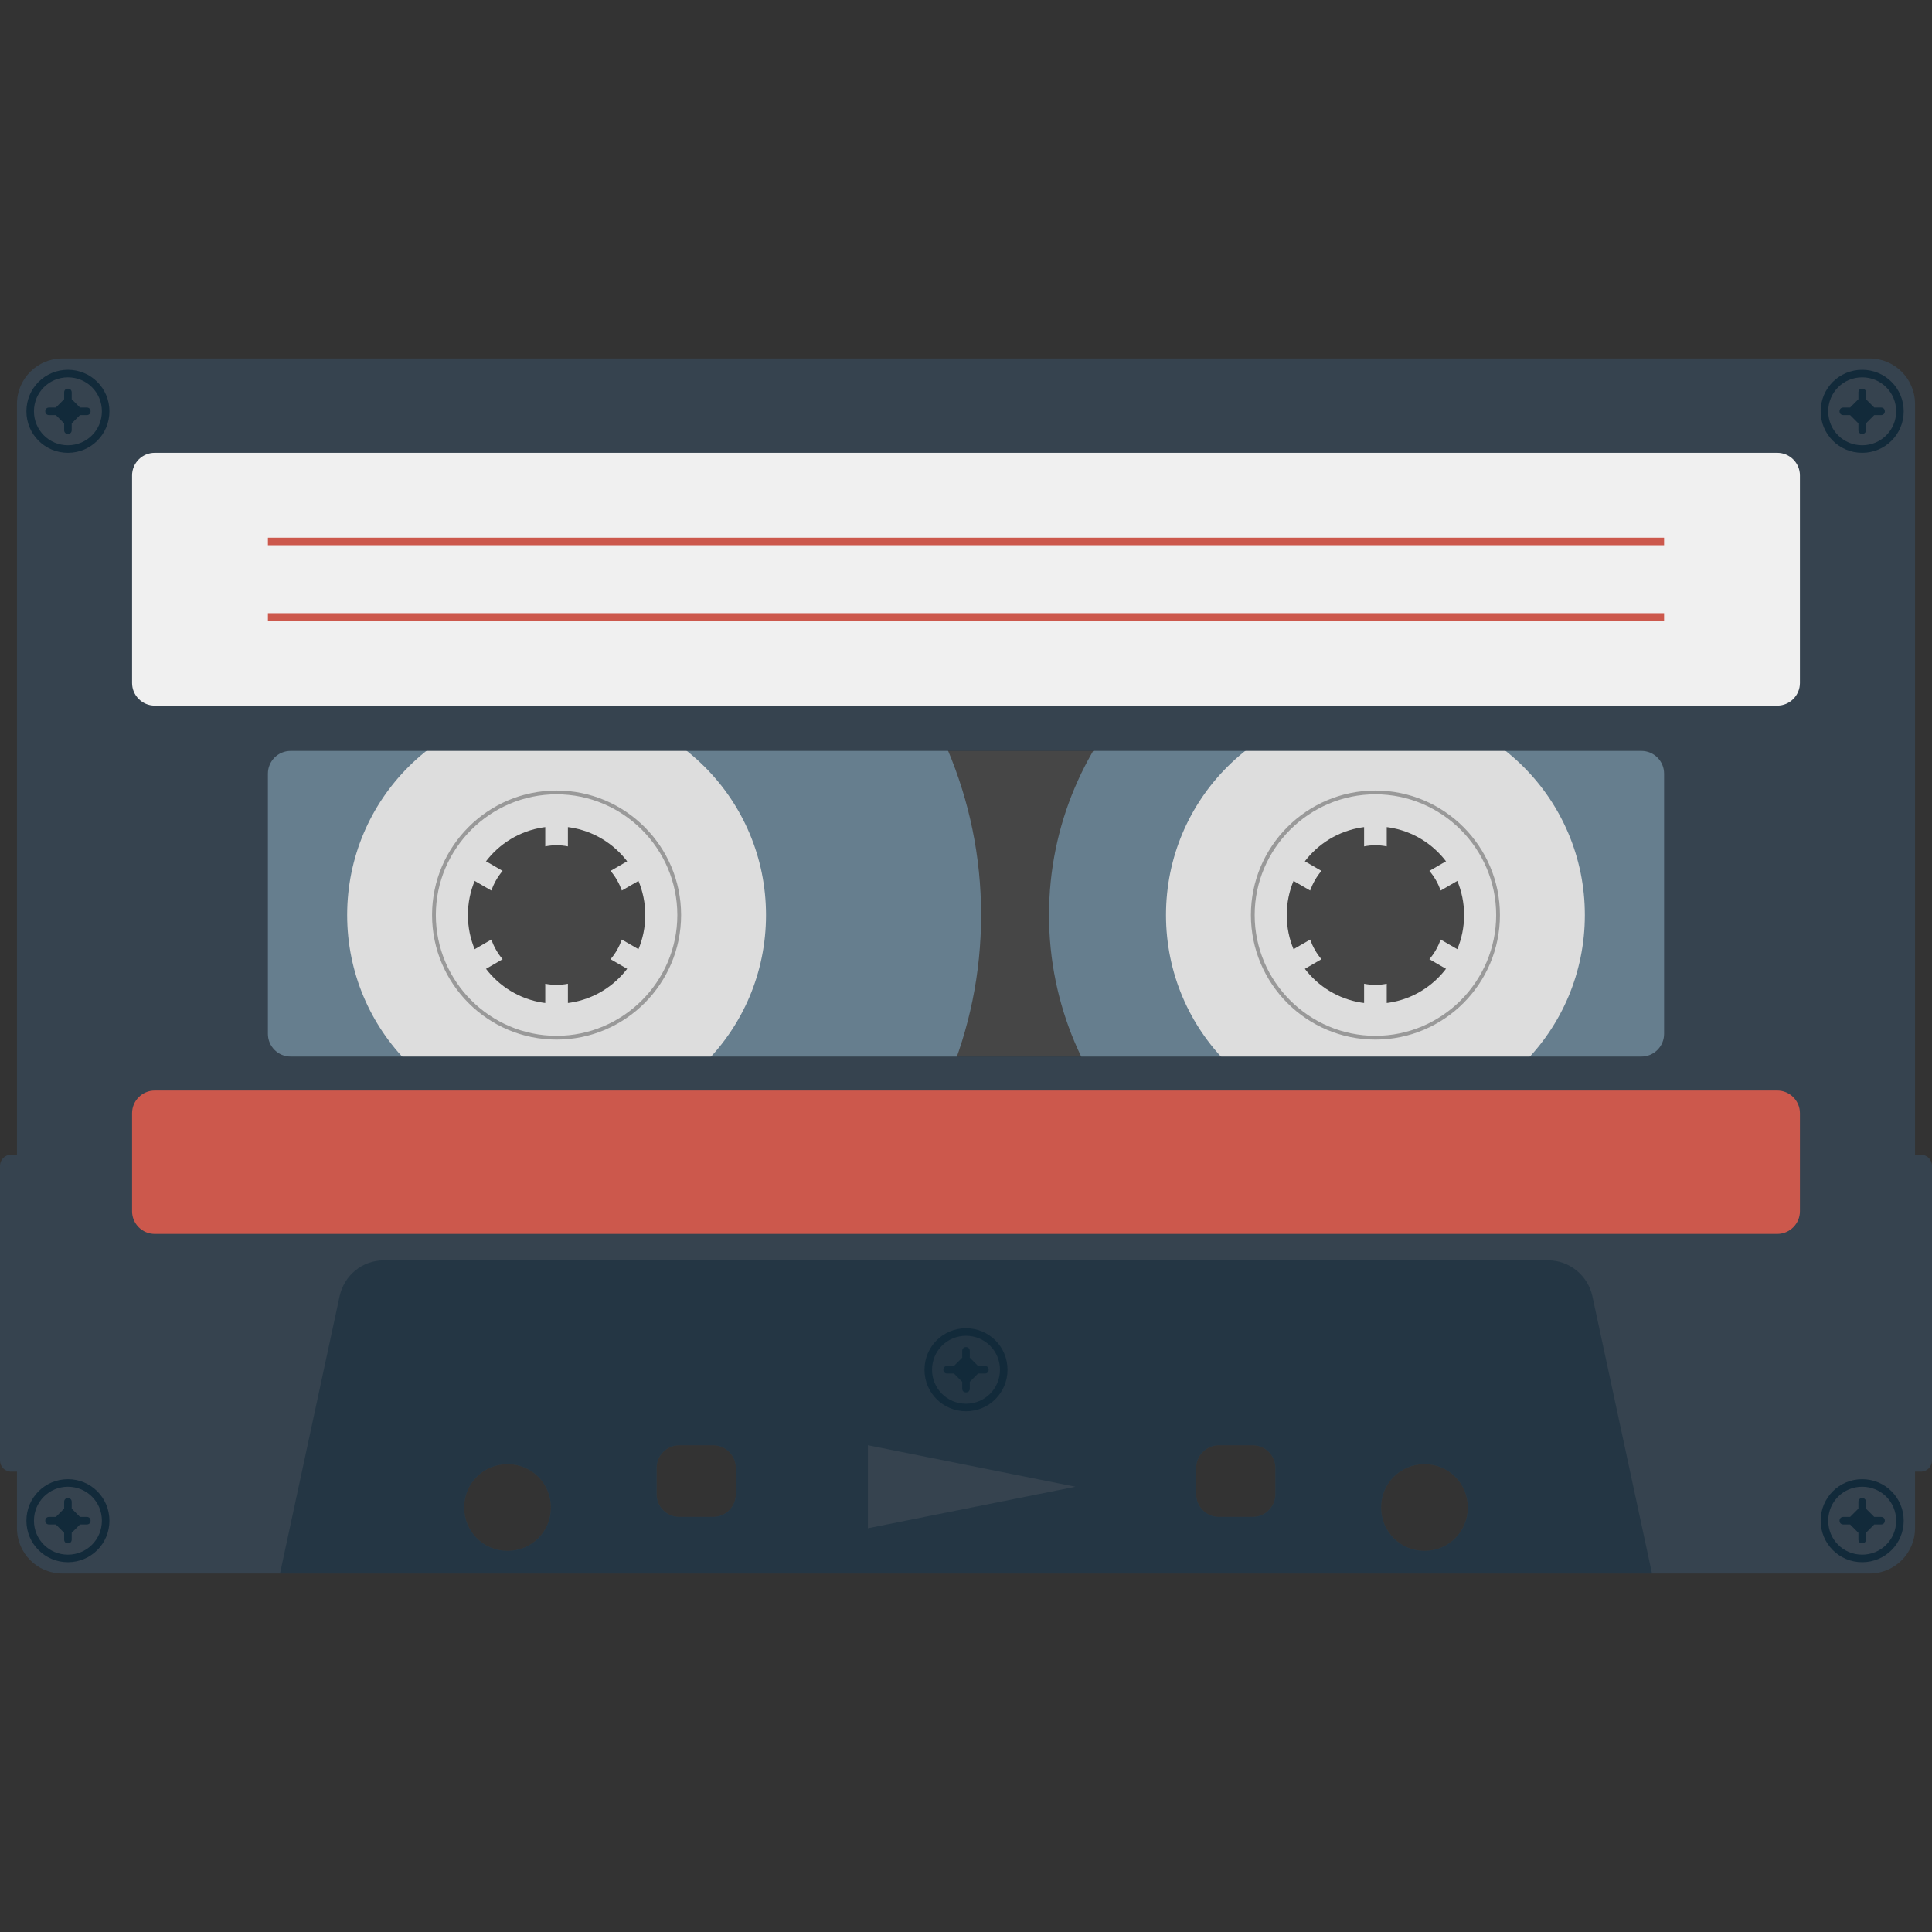 <svg version="1.1" id="icon" xmlns="http://www.w3.org/2000/svg" x="0" y="0" viewBox="0 0 512 512" xml:space="preserve"><rect x="0" y="0" width="512" height="512" fill="#333333" stroke="none"/><style type="text/css">.st1{fill:#667e8e}.st2{fill:#ddd}.st3{fill:#999}</style><path d="M435 280H77c-3.3 0-6-2.7-6-6v-69c0-3.3 2.7-6 6-6h358c3.3 0 6 2.7 6 6v69c0 3.3-2.7 6-6 6z" opacity=".1" fill="#f8f8f8"/><path class="st1" d="M147.5 130C85.4 130 35 180.4 35 242.5S85.4 355 147.5 355 260 304.6 260 242.5 209.6 130 147.5 130zm0 166C118 296 94 272 94 242.5s24-53.5 53.5-53.5 53.5 24 53.5 53.5-24 53.5-53.5 53.5z"/><path class="st2" d="M147.5 187c-30.7 0-55.5 24.8-55.5 55.5s24.8 55.5 55.5 55.5 55.5-24.8 55.5-55.5-24.8-55.5-55.5-55.5zm0 79c-13 0-23.5-10.5-23.5-23.5s10.5-23.5 23.5-23.5 23.5 10.5 23.5 23.5-10.5 23.5-23.5 23.5z"/><path class="st2" d="M144.5 224.3v-19.8h6v19.8c-1-.2-2-.3-3-.3s-2 .1-3 .3zm20.3 11.7l17.1-9.9-3-5.2-17.1 9.9c1.3 1.5 2.3 3.3 3 5.2zm-31.6-5.2l-17.1-9.9-3 5.2 17.1 9.9c.7-1.9 1.7-3.7 3-5.2zm28.6 23.4l17.1 9.9 3-5.2-17.1-9.9c-.7 1.9-1.7 3.7-3 5.2zm-14.3 6.8c-1 0-2-.1-3-.3v19.8h6v-19.8c-1 .2-2 .3-3 .3zm-17.3-12l-17.1 9.9 3 5.2 17.1-9.9c-1.3-1.5-2.3-3.3-3-5.2z"/><path class="st3" d="M147.5 275.5c-18.2 0-33-14.8-33-33s14.8-33 33-33 33 14.8 33 33-14.8 33-33 33zm0-65c-17.6 0-32 14.4-32 32s14.4 32 32 32 32-14.4 32-32-14.4-32-32-32z"/><path class="st1" d="M364.5 156c-47.8 0-86.5 38.7-86.5 86.5s38.7 86.5 86.5 86.5 86.5-38.7 86.5-86.5-38.7-86.5-86.5-86.5zm0 127.6c-22.7 0-41.1-18.4-41.1-41.1s18.4-41.1 41.1-41.1 41.1 18.4 41.1 41.1-18.4 41.1-41.1 41.1z"/><path class="st2" d="M364.5 187c-30.7 0-55.5 24.8-55.5 55.5s24.8 55.5 55.5 55.5 55.5-24.8 55.5-55.5-24.8-55.5-55.5-55.5zm0 79c-13 0-23.5-10.5-23.5-23.5s10.5-23.5 23.5-23.5 23.5 10.5 23.5 23.5-10.5 23.5-23.5 23.5z"/><path class="st2" d="M361.5 224.3v-19.8h6v19.8c-1-.2-2-.3-3-.3s-2 .1-3 .3zm20.3 11.7l17.1-9.9-3-5.2-17.1 9.9c1.3 1.5 2.3 3.3 3 5.2zm-31.6-5.2l-17.1-9.9-3 5.2 17.1 9.9c.7-1.9 1.7-3.7 3-5.2zm28.6 23.4l17.1 9.9 3-5.2-17.1-9.9c-.7 1.9-1.7 3.7-3 5.2zm-14.3 6.8c-1 0-2-.1-3-.3v19.8h6v-19.8c-1 .2-2 .3-3 .3zm-17.3-12l-17.1 9.9 3 5.2 17.1-9.9c-1.3-1.5-2.3-3.3-3-5.2z"/><path class="st3" d="M364.5 275.5c-18.2 0-33-14.8-33-33s14.8-33 33-33 33 14.8 33 33-14.8 33-33 33zm0-65c-17.6 0-32 14.4-32 32s14.4 32 32 32 32-14.4 32-32-14.4-32-32-32z"/><path d="M509 306h-1.5V107c0-6.6-5.4-12-12-12h-479c-6.6 0-12 5.4-12 12v199H3c-1.7 0-3 1.3-3 3v78c0 1.7 1.3 3 3 3h1.5v15c0 6.6 5.4 12 12 12h479c6.6 0 12-5.4 12-12v-15h1.5c1.7 0 3-1.3 3-3v-78c0-1.7-1.3-3-3-3zM134.5 411c-6.4 0-11.5-5.1-11.5-11.5s5.1-11.5 11.5-11.5 11.5 5.1 11.5 11.5-5.1 11.5-11.5 11.5zm60.5-15c0 3.3-2.7 6-6 6h-9c-3.3 0-6-2.7-6-6v-7c0-3.3 2.7-6 6-6h9c3.3 0 6 2.7 6 6v7zm143 0c0 3.3-2.7 6-6 6h-9c-3.3 0-6-2.7-6-6v-7c0-3.3 2.7-6 6-6h9c3.3 0 6 2.7 6 6v7zm39.5 15c-6.4 0-11.5-5.1-11.5-11.5s5.1-11.5 11.5-11.5 11.5 5.1 11.5 11.5-5.1 11.5-11.5 11.5zM441 274c0 3.3-2.7 6-6 6H77c-3.3 0-6-2.7-6-6v-69c0-3.3 2.7-6 6-6h358c3.3 0 6 2.7 6 6v69z" fill="#36434f"/><path d="M471 187H41c-3.3 0-6-2.7-6-6v-55c0-3.3 2.7-6 6-6h430c3.3 0 6 2.7 6 6v55c0 3.3-2.7 6-6 6z" fill="#f0f0f0"/><path d="M471 327H41c-3.3 0-6-2.7-6-6v-26c0-3.3 2.7-6 6-6h430c3.3 0 6 2.7 6 6v26c0 3.3-2.7 6-6 6zM71 142.5h370v2H71zm0 20h370v2H71z" fill="#cc584c"/><path d="M422 343.5c-1.2-5.5-6.1-9.5-11.7-9.5H101.7c-5.7 0-10.5 4-11.7 9.5L74.2 417h363.6L422 343.5zM134.5 411c-6.4 0-11.5-5.1-11.5-11.5s5.1-11.5 11.5-11.5 11.5 5.1 11.5 11.5-5.1 11.5-11.5 11.5zm60.5-15c0 3.3-2.7 6-6 6h-9c-3.3 0-6-2.7-6-6v-7c0-3.3 2.7-6 6-6h9c3.3 0 6 2.7 6 6v7zm35 9v-22l55 11-55 11zm108-9c0 3.3-2.7 6-6 6h-9c-3.3 0-6-2.7-6-6v-7c0-3.3 2.7-6 6-6h9c3.3 0 6 2.7 6 6v7zm39.5 15c-6.4 0-11.5-5.1-11.5-11.5s5.1-11.5 11.5-11.5 11.5 5.1 11.5 11.5-5.1 11.5-11.5 11.5z" opacity=".5" fill="#122a3a"/><path d="M18 98c-6.1 0-11 4.9-11 11s4.9 11 11 11 11-4.9 11-11-4.9-11-11-11zm0 20c-5 0-9-4-9-9s4-9 9-9 9 4 9 9-4 9-9 9zm6-9c0 .6-.4 1-1 1h-1.8l-2.2 2.2v1.8c0 .6-.4 1-1 1s-1-.4-1-1v-1.8l-2.2-2.2H13c-.6 0-1-.4-1-1s.4-1 1-1h1.8l2.2-2.2V104c0-.6.4-1 1-1s1 .4 1 1v1.8l2.2 2.2H23c.6 0 1 .4 1 1zm-6 283c-6.1 0-11 4.9-11 11s4.9 11 11 11 11-4.9 11-11-4.9-11-11-11zm0 20c-5 0-9-4-9-9s4-9 9-9 9 4 9 9-4 9-9 9zm6-9c0 .6-.4 1-1 1h-1.8l-2.2 2.2v1.8c0 .6-.4 1-1 1s-1-.4-1-1v-1.8l-2.2-2.2H13c-.6 0-1-.4-1-1s.4-1 1-1h1.8l2.2-2.2V398c0-.6.4-1 1-1s1 .4 1 1v1.8l2.2 2.2H23c.6 0 1 .4 1 1zM493.5 98c-6.1 0-11 4.9-11 11s4.9 11 11 11 11-4.9 11-11-4.9-11-11-11zm0 20c-5 0-9-4-9-9s4-9 9-9 9 4 9 9-4 9-9 9zm6-9c0 .6-.4 1-1 1h-1.8l-2.2 2.2v1.8c0 .6-.4 1-1 1s-1-.4-1-1v-1.8l-2.2-2.2h-1.8c-.6 0-1-.4-1-1s.4-1 1-1h1.8l2.2-2.2V104c0-.6.4-1 1-1s1 .4 1 1v1.8l2.2 2.2h1.8c.6 0 1 .4 1 1zm-6 283c-6.1 0-11 4.9-11 11s4.9 11 11 11 11-4.9 11-11-4.9-11-11-11zm0 20c-5 0-9-4-9-9s4-9 9-9 9 4 9 9-4 9-9 9zm6-9c0 .6-.4 1-1 1h-1.8l-2.2 2.2v1.8c0 .6-.4 1-1 1s-1-.4-1-1v-1.8l-2.2-2.2h-1.8c-.6 0-1-.4-1-1s.4-1 1-1h1.8l2.2-2.2V398c0-.6.4-1 1-1s1 .4 1 1v1.8l2.2 2.2h1.8c.6 0 1 .4 1 1zM256 352c-6.1 0-11 4.9-11 11s4.9 11 11 11 11-4.9 11-11-4.9-11-11-11zm0 20c-5 0-9-4-9-9s4-9 9-9 9 4 9 9-4 9-9 9zm6-9c0 .6-.4 1-1 1h-1.8l-2.2 2.2v1.8c0 .6-.4 1-1 1s-1-.4-1-1v-1.8l-2.2-2.2H251c-.6 0-1-.4-1-1s.4-1 1-1h1.8l2.2-2.2V358c0-.6.4-1 1-1s1 .4 1 1v1.8l2.2 2.2h1.8c.6 0 1 .4 1 1z" fill="#122a3a"/></svg>